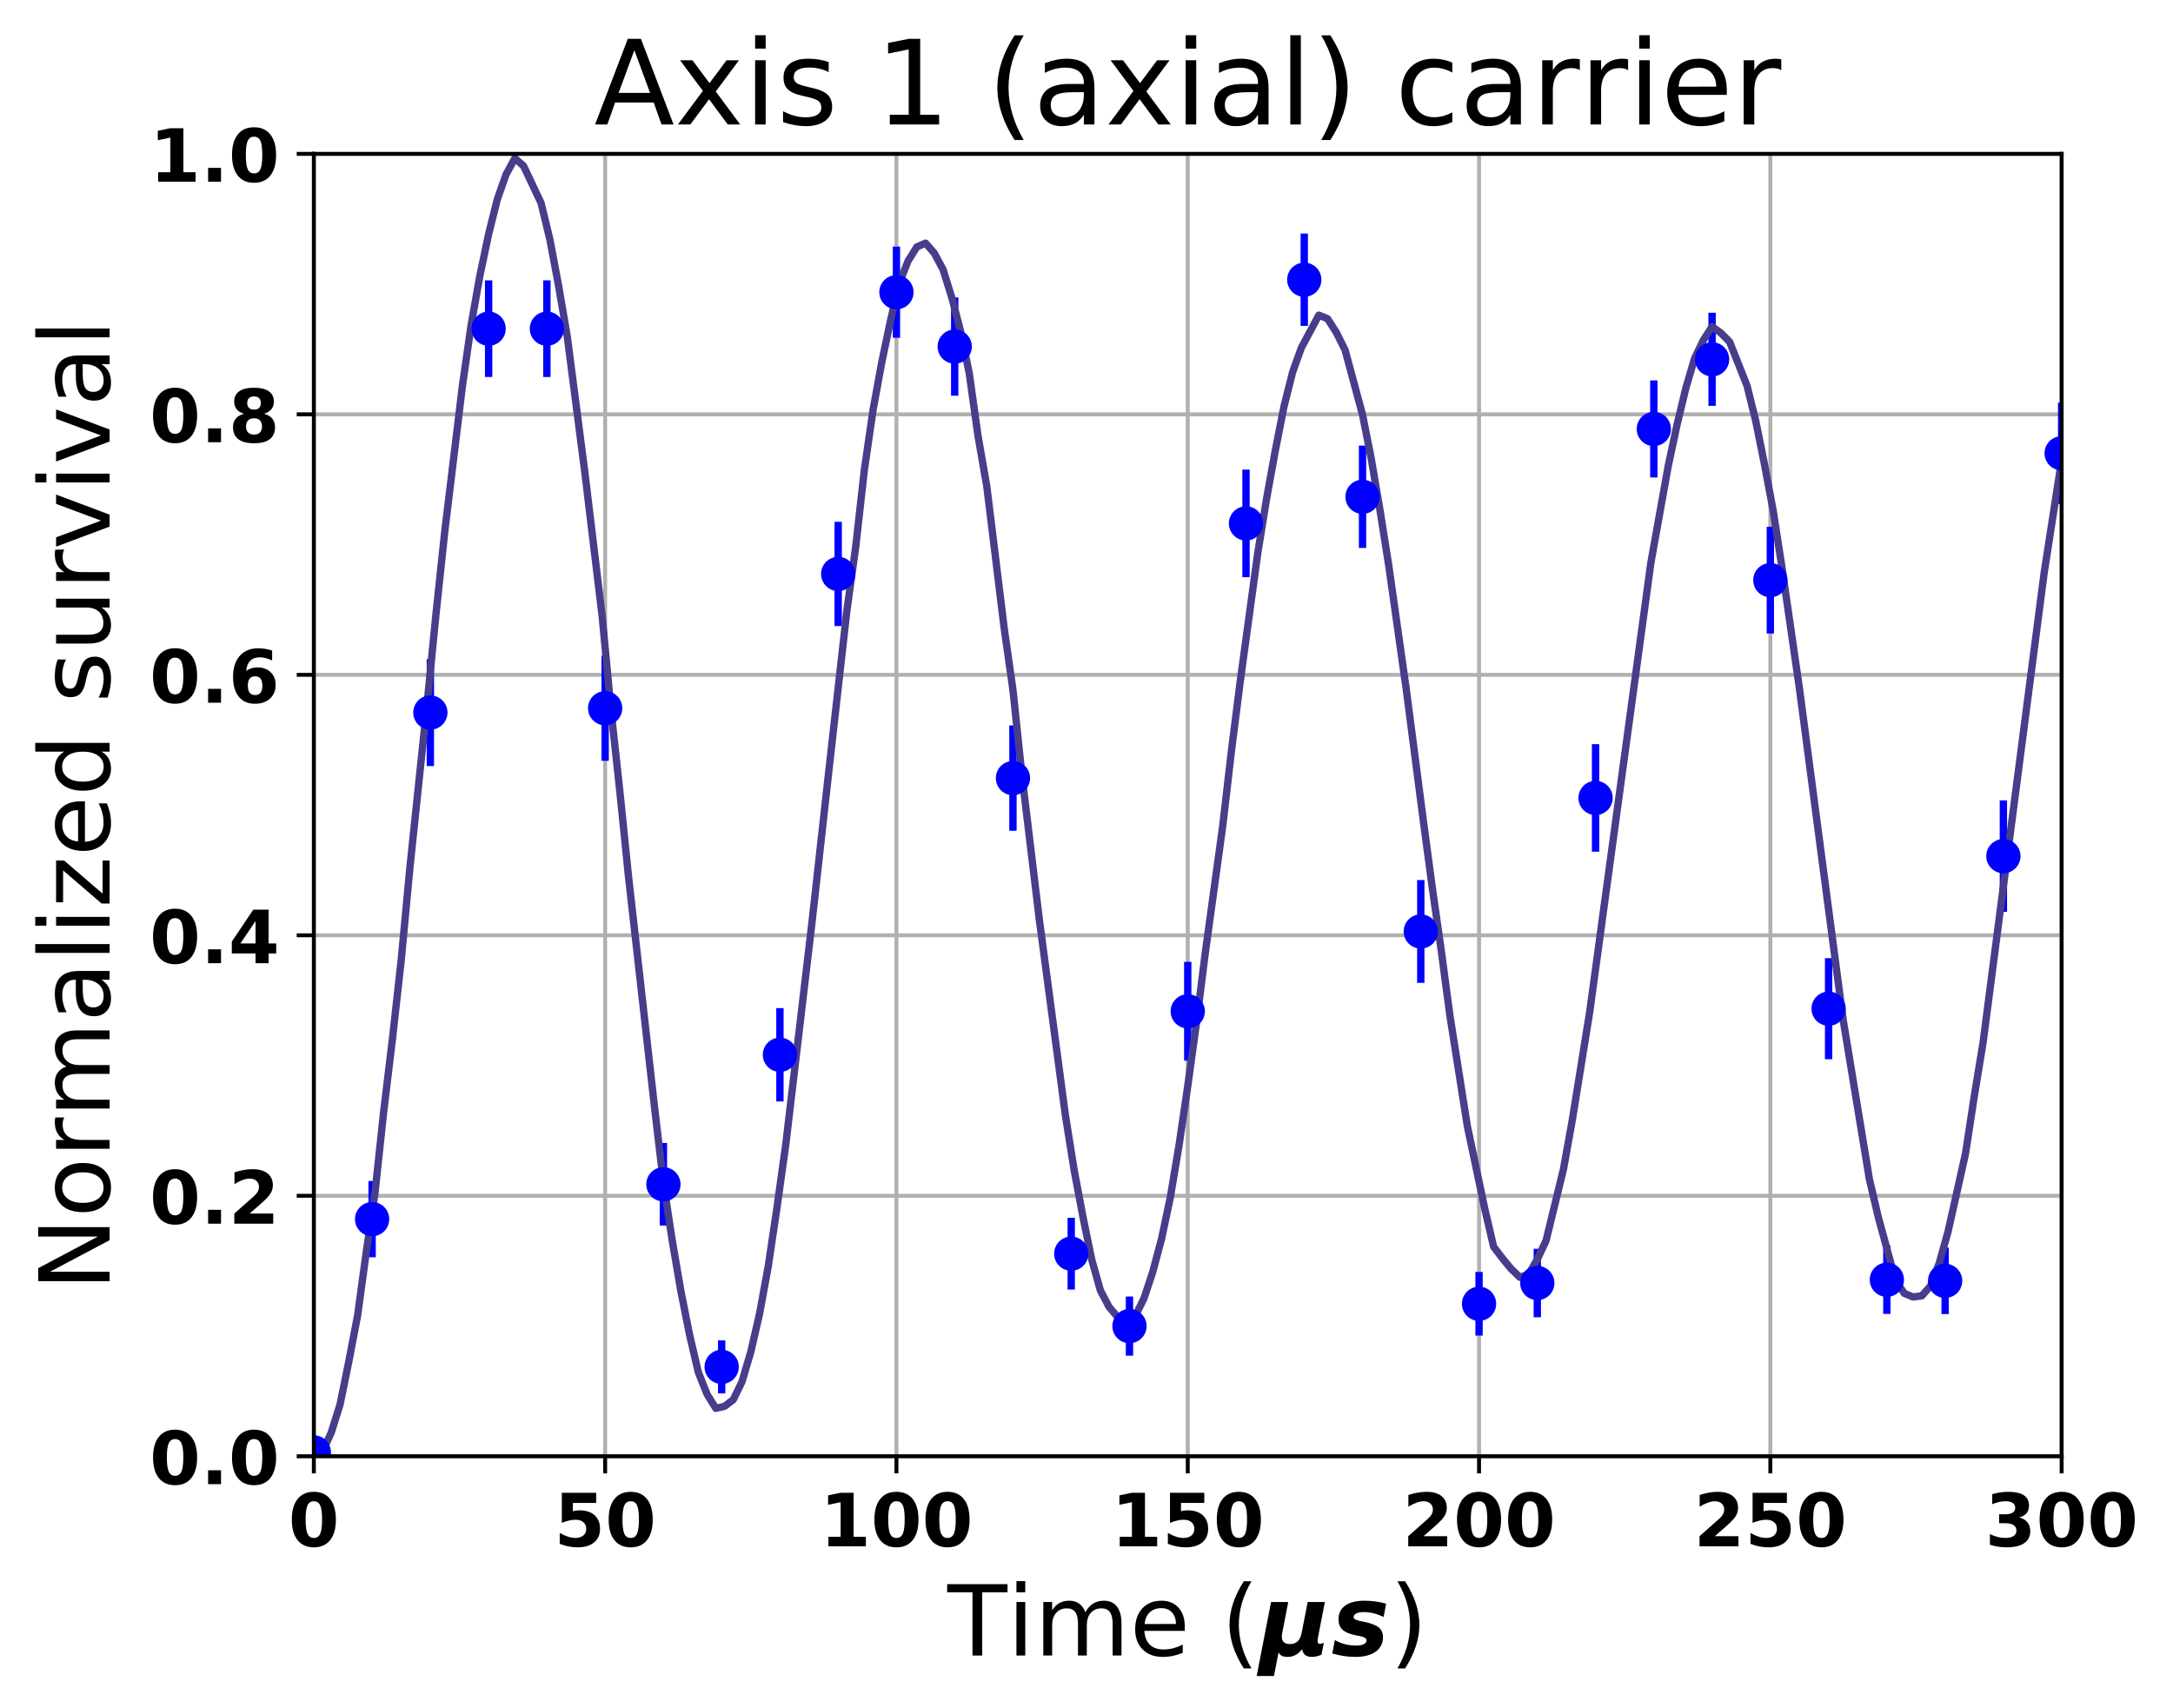 <?xml version="1.0" encoding="utf-8" standalone="no"?>
<!DOCTYPE svg PUBLIC "-//W3C//DTD SVG 1.1//EN"
  "http://www.w3.org/Graphics/SVG/1.1/DTD/svg11.dtd">
<!-- Created with matplotlib (http://matplotlib.org/) -->
<svg height="349pt" version="1.1" viewBox="0 0 444 349" width="444pt" xmlns="http://www.w3.org/2000/svg" xmlns:xlink="http://www.w3.org/1999/xlink">
 <defs>
  <style type="text/css">
*{stroke-linecap:butt;stroke-linejoin:round;}
  </style>
 </defs>
 <g id="figure_1">
  <g id="patch_1">
   <path d="M 0 349.665 
L 444.102 349.665 
L 444.102 0 
L 0 0 
z
" style="fill:none;"/>
  </g>
  <g id="axes_1">
   <g id="patch_2">
    <path d="M 64.127 297.548 
L 421.247 297.548 
L 421.247 31.436 
L 64.127 31.436 
z
" style="fill:none;"/>
   </g>
   <g id="matplotlib.axis_1">
    <g id="xtick_1">
     <g id="line2d_1">
      <path clip-path="url(#p711ecc3995)" d="M 64.127 297.548 
L 64.127 31.436 
" style="fill:none;stroke:#b0b0b0;stroke-linecap:square;stroke-width:0.8;"/>
     </g>
     <g id="line2d_2">
      <defs>
       <path d="M 0 0 
L 0 3.5 
" id="m236eefa35b" style="stroke:#000000;stroke-width:0.8;"/>
      </defs>
      <g>
       <use style="stroke:#000000;stroke-width:0.8;" x="64.127" xlink:href="#m236eefa35b" y="297.548"/>
      </g>
     </g>
     <g id="text_1">
      <!-- 0 -->
      <defs>
       <path d="M 46 36.531 
Q 46 50.203 43.438 55.781 
Q 40.875 61.375 34.812 61.375 
Q 28.766 61.375 26.172 55.781 
Q 23.578 50.203 23.578 36.531 
Q 23.578 22.703 26.172 17.031 
Q 28.766 11.375 34.812 11.375 
Q 40.828 11.375 43.406 17.031 
Q 46 22.703 46 36.531 
M 64.797 36.375 
Q 64.797 18.266 56.984 8.422 
Q 49.172 -1.422 34.812 -1.422 
Q 20.406 -1.422 12.594 8.422 
Q 4.781 18.266 4.781 36.375 
Q 4.781 54.547 12.594 64.375 
Q 20.406 74.219 34.812 74.219 
Q 49.172 74.219 56.984 64.375 
Q 64.797 54.547 64.797 36.375 
" id="DejaVuSans-Bold-30"/>
      </defs>
      <g transform="translate(58.909 315.946)scale(0.15 -0.15)">
       <use xlink:href="#DejaVuSans-Bold-30"/>
      </g>
     </g>
    </g>
    <g id="xtick_2">
     <g id="line2d_3">
      <path clip-path="url(#p711ecc3995)" d="M 123.647 297.548 
L 123.647 31.436 
" style="fill:none;stroke:#b0b0b0;stroke-linecap:square;stroke-width:0.8;"/>
     </g>
     <g id="line2d_4">
      <g>
       <use style="stroke:#000000;stroke-width:0.8;" x="123.647" xlink:href="#m236eefa35b" y="297.548"/>
      </g>
     </g>
     <g id="text_2">
      <!-- 50 -->
      <defs>
       <path d="M 10.594 72.906 
L 57.328 72.906 
L 57.328 59.078 
L 25.594 59.078 
L 25.594 47.797 
Q 27.734 48.391 29.906 48.703 
Q 32.078 49.031 34.422 49.031 
Q 47.75 49.031 55.172 42.359 
Q 62.594 35.688 62.594 23.781 
Q 62.594 11.969 54.516 5.266 
Q 46.438 -1.422 32.078 -1.422 
Q 25.875 -1.422 19.797 -0.219 
Q 13.719 0.984 7.719 3.422 
L 7.719 18.219 
Q 13.672 14.797 19.016 13.078 
Q 24.359 11.375 29.109 11.375 
Q 35.938 11.375 39.859 14.719 
Q 43.797 18.062 43.797 23.781 
Q 43.797 29.547 39.859 32.859 
Q 35.938 36.188 29.109 36.188 
Q 25.047 36.188 20.453 35.125 
Q 15.875 34.078 10.594 31.891 
z
" id="DejaVuSans-Bold-35"/>
      </defs>
      <g transform="translate(113.211 315.946)scale(0.15 -0.15)">
       <use xlink:href="#DejaVuSans-Bold-35"/>
       <use x="69.58" xlink:href="#DejaVuSans-Bold-30"/>
      </g>
     </g>
    </g>
    <g id="xtick_3">
     <g id="line2d_5">
      <path clip-path="url(#p711ecc3995)" d="M 183.167 297.548 
L 183.167 31.436 
" style="fill:none;stroke:#b0b0b0;stroke-linecap:square;stroke-width:0.8;"/>
     </g>
     <g id="line2d_6">
      <g>
       <use style="stroke:#000000;stroke-width:0.8;" x="183.167" xlink:href="#m236eefa35b" y="297.548"/>
      </g>
     </g>
     <g id="text_3">
      <!-- 100 -->
      <defs>
       <path d="M 11.719 12.984 
L 28.328 12.984 
L 28.328 60.109 
L 11.281 56.594 
L 11.281 69.391 
L 28.219 72.906 
L 46.094 72.906 
L 46.094 12.984 
L 62.703 12.984 
L 62.703 0 
L 11.719 0 
z
" id="DejaVuSans-Bold-31"/>
      </defs>
      <g transform="translate(167.512 315.946)scale(0.15 -0.15)">
       <use xlink:href="#DejaVuSans-Bold-31"/>
       <use x="69.58" xlink:href="#DejaVuSans-Bold-30"/>
       <use x="139.16" xlink:href="#DejaVuSans-Bold-30"/>
      </g>
     </g>
    </g>
    <g id="xtick_4">
     <g id="line2d_7">
      <path clip-path="url(#p711ecc3995)" d="M 242.687 297.548 
L 242.687 31.436 
" style="fill:none;stroke:#b0b0b0;stroke-linecap:square;stroke-width:0.8;"/>
     </g>
     <g id="line2d_8">
      <g>
       <use style="stroke:#000000;stroke-width:0.8;" x="242.687" xlink:href="#m236eefa35b" y="297.548"/>
      </g>
     </g>
     <g id="text_4">
      <!-- 150 -->
      <g transform="translate(227.032 315.946)scale(0.15 -0.15)">
       <use xlink:href="#DejaVuSans-Bold-31"/>
       <use x="69.58" xlink:href="#DejaVuSans-Bold-35"/>
       <use x="139.16" xlink:href="#DejaVuSans-Bold-30"/>
      </g>
     </g>
    </g>
    <g id="xtick_5">
     <g id="line2d_9">
      <path clip-path="url(#p711ecc3995)" d="M 302.207 297.548 
L 302.207 31.436 
" style="fill:none;stroke:#b0b0b0;stroke-linecap:square;stroke-width:0.8;"/>
     </g>
     <g id="line2d_10">
      <g>
       <use style="stroke:#000000;stroke-width:0.8;" x="302.207" xlink:href="#m236eefa35b" y="297.548"/>
      </g>
     </g>
     <g id="text_5">
      <!-- 200 -->
      <defs>
       <path d="M 28.812 13.812 
L 60.891 13.812 
L 60.891 0 
L 7.906 0 
L 7.906 13.812 
L 34.516 37.312 
Q 38.094 40.531 39.797 43.609 
Q 41.5 46.688 41.5 50 
Q 41.5 55.125 38.062 58.25 
Q 34.625 61.375 28.906 61.375 
Q 24.516 61.375 19.281 59.5 
Q 14.062 57.625 8.109 53.906 
L 8.109 69.922 
Q 14.453 72.016 20.656 73.109 
Q 26.859 74.219 32.812 74.219 
Q 45.906 74.219 53.156 68.453 
Q 60.406 62.703 60.406 52.391 
Q 60.406 46.438 57.328 41.281 
Q 54.25 36.141 44.391 27.484 
z
" id="DejaVuSans-Bold-32"/>
      </defs>
      <g transform="translate(286.552 315.946)scale(0.15 -0.15)">
       <use xlink:href="#DejaVuSans-Bold-32"/>
       <use x="69.58" xlink:href="#DejaVuSans-Bold-30"/>
       <use x="139.16" xlink:href="#DejaVuSans-Bold-30"/>
      </g>
     </g>
    </g>
    <g id="xtick_6">
     <g id="line2d_11">
      <path clip-path="url(#p711ecc3995)" d="M 361.727 297.548 
L 361.727 31.436 
" style="fill:none;stroke:#b0b0b0;stroke-linecap:square;stroke-width:0.8;"/>
     </g>
     <g id="line2d_12">
      <g>
       <use style="stroke:#000000;stroke-width:0.8;" x="361.727" xlink:href="#m236eefa35b" y="297.548"/>
      </g>
     </g>
     <g id="text_6">
      <!-- 250 -->
      <g transform="translate(346.072 315.946)scale(0.15 -0.15)">
       <use xlink:href="#DejaVuSans-Bold-32"/>
       <use x="69.58" xlink:href="#DejaVuSans-Bold-35"/>
       <use x="139.16" xlink:href="#DejaVuSans-Bold-30"/>
      </g>
     </g>
    </g>
    <g id="xtick_7">
     <g id="line2d_13">
      <path clip-path="url(#p711ecc3995)" d="M 421.247 297.548 
L 421.247 31.436 
" style="fill:none;stroke:#b0b0b0;stroke-linecap:square;stroke-width:0.8;"/>
     </g>
     <g id="line2d_14">
      <g>
       <use style="stroke:#000000;stroke-width:0.8;" x="421.247" xlink:href="#m236eefa35b" y="297.548"/>
      </g>
     </g>
     <g id="text_7">
      <!-- 300 -->
      <defs>
       <path d="M 46.578 39.312 
Q 53.953 37.406 57.781 32.688 
Q 61.625 27.984 61.625 20.703 
Q 61.625 9.859 53.312 4.219 
Q 45.016 -1.422 29.109 -1.422 
Q 23.484 -1.422 17.844 -0.516 
Q 12.203 0.391 6.688 2.203 
L 6.688 16.703 
Q 11.969 14.062 17.156 12.719 
Q 22.359 11.375 27.391 11.375 
Q 34.859 11.375 38.844 13.953 
Q 42.828 16.547 42.828 21.391 
Q 42.828 26.375 38.75 28.938 
Q 34.672 31.5 26.703 31.5 
L 19.188 31.5 
L 19.188 43.609 
L 27.094 43.609 
Q 34.188 43.609 37.641 45.828 
Q 41.109 48.047 41.109 52.594 
Q 41.109 56.781 37.734 59.078 
Q 34.375 61.375 28.219 61.375 
Q 23.688 61.375 19.047 60.344 
Q 14.406 59.328 9.812 57.328 
L 9.812 71.094 
Q 15.375 72.656 20.844 73.438 
Q 26.312 74.219 31.594 74.219 
Q 45.797 74.219 52.844 69.547 
Q 59.906 64.891 59.906 55.516 
Q 59.906 49.125 56.531 45.047 
Q 53.172 40.969 46.578 39.312 
" id="DejaVuSans-Bold-33"/>
      </defs>
      <g transform="translate(405.592 315.946)scale(0.15 -0.15)">
       <use xlink:href="#DejaVuSans-Bold-33"/>
       <use x="69.58" xlink:href="#DejaVuSans-Bold-30"/>
       <use x="139.16" xlink:href="#DejaVuSans-Bold-30"/>
      </g>
     </g>
    </g>
    <g id="text_8">
     <!-- Time ($\mu s$) -->
     <defs>
      <path d="M -0.297 72.906 
L 61.375 72.906 
L 61.375 64.594 
L 35.5 64.594 
L 35.5 0 
L 25.594 0 
L 25.594 64.594 
L -0.297 64.594 
z
" id="DejaVuSans-54"/>
      <path d="M 9.422 54.688 
L 18.406 54.688 
L 18.406 0 
L 9.422 0 
z
M 9.422 75.984 
L 18.406 75.984 
L 18.406 64.594 
L 9.422 64.594 
z
" id="DejaVuSans-69"/>
      <path d="M 52 44.188 
Q 55.375 50.25 60.062 53.125 
Q 64.75 56 71.094 56 
Q 79.641 56 84.281 50.016 
Q 88.922 44.047 88.922 33.016 
L 88.922 0 
L 79.891 0 
L 79.891 32.719 
Q 79.891 40.578 77.094 44.375 
Q 74.312 48.188 68.609 48.188 
Q 61.625 48.188 57.562 43.547 
Q 53.516 38.922 53.516 30.906 
L 53.516 0 
L 44.484 0 
L 44.484 32.719 
Q 44.484 40.625 41.703 44.406 
Q 38.922 48.188 33.109 48.188 
Q 26.219 48.188 22.156 43.531 
Q 18.109 38.875 18.109 30.906 
L 18.109 0 
L 9.078 0 
L 9.078 54.688 
L 18.109 54.688 
L 18.109 46.188 
Q 21.188 51.219 25.484 53.609 
Q 29.781 56 35.688 56 
Q 41.656 56 45.828 52.969 
Q 50 49.953 52 44.188 
" id="DejaVuSans-6d"/>
      <path d="M 56.203 29.594 
L 56.203 25.203 
L 14.891 25.203 
Q 15.484 15.922 20.484 11.062 
Q 25.484 6.203 34.422 6.203 
Q 39.594 6.203 44.453 7.469 
Q 49.312 8.734 54.109 11.281 
L 54.109 2.781 
Q 49.266 0.734 44.188 -0.344 
Q 39.109 -1.422 33.891 -1.422 
Q 20.797 -1.422 13.156 6.188 
Q 5.516 13.812 5.516 26.812 
Q 5.516 40.234 12.766 48.109 
Q 20.016 56 32.328 56 
Q 43.359 56 49.781 48.891 
Q 56.203 41.797 56.203 29.594 
M 47.219 32.234 
Q 47.125 39.594 43.094 43.984 
Q 39.062 48.391 32.422 48.391 
Q 24.906 48.391 20.391 44.141 
Q 15.875 39.891 15.188 32.172 
z
" id="DejaVuSans-65"/>
      <path id="DejaVuSans-20"/>
      <path d="M 31 75.875 
Q 24.469 64.656 21.281 53.656 
Q 18.109 42.672 18.109 31.391 
Q 18.109 20.125 21.312 9.062 
Q 24.516 -2 31 -13.188 
L 23.188 -13.188 
Q 15.875 -1.703 12.234 9.375 
Q 8.594 20.453 8.594 31.391 
Q 8.594 42.281 12.203 53.312 
Q 15.828 64.359 23.188 75.875 
z
" id="DejaVuSans-28"/>
      <path d="M -2.688 -20.906 
L 12.016 54.688 
L 29.594 54.688 
L 23.391 22.906 
Q 23.188 21.875 23.094 20.891 
Q 23 19.922 23 19.094 
Q 23 15.531 25.094 13.625 
Q 27.203 11.719 31.203 11.719 
Q 36.188 11.719 39.109 14.453 
Q 42.047 17.188 43.219 22.906 
L 49.422 54.688 
L 67 54.688 
L 59.906 18.109 
Q 59.719 17.094 59.609 16.234 
Q 59.516 15.375 59.516 14.703 
Q 59.516 13.281 60.172 12.594 
Q 60.844 11.922 62.203 11.922 
Q 63.031 11.922 63.984 12.188 
Q 64.938 12.453 65.922 12.984 
L 63.484 0.781 
Q 60.688 -0.344 58.297 -0.875 
Q 55.906 -1.422 53.719 -1.422 
Q 49.422 -1.422 47 0.438 
Q 44.578 2.297 43.609 6.297 
Q 40.578 2.438 36.891 0.5 
Q 33.203 -1.422 28.906 -1.422 
Q 25.297 -1.422 23.016 -0.266 
Q 20.75 0.875 19.672 3.219 
L 14.984 -20.906 
z
" id="DejaVuSans-BoldOblique-3bc"/>
      <path d="M 56 52.984 
L 53.422 39.406 
Q 48.297 41.844 43.219 43.109 
Q 38.141 44.391 33.594 44.391 
Q 28.422 44.391 25.609 43.047 
Q 22.797 41.703 22.797 39.203 
Q 22.797 37.75 24.359 36.859 
Q 25.922 35.984 30.516 35.016 
L 33.688 34.422 
Q 44.281 32.172 48.531 28.625 
Q 52.781 25.094 52.781 18.797 
Q 52.781 9.281 45.312 3.922 
Q 37.844 -1.422 24.422 -1.422 
Q 18.797 -1.422 12.938 -0.531 
Q 7.078 0.344 0.984 2.094 
L 3.609 15.828 
Q 8.344 13.031 13.734 11.609 
Q 19.141 10.203 24.812 10.203 
Q 30.328 10.203 33.109 11.516 
Q 35.891 12.844 35.891 15.375 
Q 35.891 17.141 34.328 18.109 
Q 32.766 19.094 27.875 20.125 
L 24.703 20.703 
Q 15.328 22.656 11.328 26.469 
Q 7.328 30.281 7.328 37.016 
Q 7.328 46.141 14.234 51.062 
Q 21.141 56 33.984 56 
Q 39.594 56 45.031 55.25 
Q 50.484 54.5 56 52.984 
" id="DejaVuSans-BoldOblique-73"/>
      <path d="M 8.016 75.875 
L 15.828 75.875 
Q 23.141 64.359 26.781 53.312 
Q 30.422 42.281 30.422 31.391 
Q 30.422 20.453 26.781 9.375 
Q 23.141 -1.703 15.828 -13.188 
L 8.016 -13.188 
Q 14.5 -2 17.703 9.062 
Q 20.906 20.125 20.906 31.391 
Q 20.906 42.672 17.703 53.656 
Q 14.5 64.656 8.016 75.875 
" id="DejaVuSans-29"/>
     </defs>
     <g transform="translate(193.587 338.265)scale(0.2 -0.2)">
      <use transform="translate(0 0.016)" xlink:href="#DejaVuSans-54"/>
      <use transform="translate(61.084 0.016)" xlink:href="#DejaVuSans-69"/>
      <use transform="translate(88.867 0.016)" xlink:href="#DejaVuSans-6d"/>
      <use transform="translate(186.279 0.016)" xlink:href="#DejaVuSans-65"/>
      <use transform="translate(247.803 0.016)" xlink:href="#DejaVuSans-20"/>
      <use transform="translate(279.59 0.016)" xlink:href="#DejaVuSans-28"/>
      <use transform="translate(318.604 0.016)" xlink:href="#DejaVuSans-BoldOblique-3bc"/>
      <use transform="translate(392.188 0.016)" xlink:href="#DejaVuSans-BoldOblique-73"/>
      <use transform="translate(451.709 0.016)" xlink:href="#DejaVuSans-29"/>
     </g>
    </g>
   </g>
   <g id="matplotlib.axis_2">
    <g id="ytick_1">
     <g id="line2d_15">
      <path clip-path="url(#p711ecc3995)" d="M 64.127 297.548 
L 421.247 297.548 
" style="fill:none;stroke:#b0b0b0;stroke-linecap:square;stroke-width:0.8;"/>
     </g>
     <g id="line2d_16">
      <defs>
       <path d="M 0 0 
L -3.5 0 
" id="m2e754a8cd8" style="stroke:#000000;stroke-width:0.8;"/>
      </defs>
      <g>
       <use style="stroke:#000000;stroke-width:0.8;" x="64.127" xlink:href="#m2e754a8cd8" y="297.548"/>
      </g>
     </g>
     <g id="text_9">
      <!-- 0.0 -->
      <defs>
       <path d="M 10.203 18.891 
L 27.781 18.891 
L 27.781 0 
L 10.203 0 
z
" id="DejaVuSans-Bold-2e"/>
      </defs>
      <g transform="translate(30.556 303.247)scale(0.15 -0.15)">
       <use xlink:href="#DejaVuSans-Bold-30"/>
       <use x="69.58" xlink:href="#DejaVuSans-Bold-2e"/>
       <use x="107.568" xlink:href="#DejaVuSans-Bold-30"/>
      </g>
     </g>
    </g>
    <g id="ytick_2">
     <g id="line2d_17">
      <path clip-path="url(#p711ecc3995)" d="M 64.127 244.326 
L 421.247 244.326 
" style="fill:none;stroke:#b0b0b0;stroke-linecap:square;stroke-width:0.8;"/>
     </g>
     <g id="line2d_18">
      <g>
       <use style="stroke:#000000;stroke-width:0.8;" x="64.127" xlink:href="#m2e754a8cd8" y="244.326"/>
      </g>
     </g>
     <g id="text_10">
      <!-- 0.2 -->
      <g transform="translate(30.556 250.025)scale(0.15 -0.15)">
       <use xlink:href="#DejaVuSans-Bold-30"/>
       <use x="69.58" xlink:href="#DejaVuSans-Bold-2e"/>
       <use x="107.568" xlink:href="#DejaVuSans-Bold-32"/>
      </g>
     </g>
    </g>
    <g id="ytick_3">
     <g id="line2d_19">
      <path clip-path="url(#p711ecc3995)" d="M 64.127 191.103 
L 421.247 191.103 
" style="fill:none;stroke:#b0b0b0;stroke-linecap:square;stroke-width:0.8;"/>
     </g>
     <g id="line2d_20">
      <g>
       <use style="stroke:#000000;stroke-width:0.8;" x="64.127" xlink:href="#m2e754a8cd8" y="191.103"/>
      </g>
     </g>
     <g id="text_11">
      <!-- 0.4 -->
      <defs>
       <path d="M 36.812 57.422 
L 16.219 26.906 
L 36.812 26.906 
z
M 33.688 72.906 
L 54.594 72.906 
L 54.594 26.906 
L 64.984 26.906 
L 64.984 13.281 
L 54.594 13.281 
L 54.594 0 
L 36.812 0 
L 36.812 13.281 
L 4.5 13.281 
L 4.5 29.391 
z
" id="DejaVuSans-Bold-34"/>
      </defs>
      <g transform="translate(30.556 196.802)scale(0.15 -0.15)">
       <use xlink:href="#DejaVuSans-Bold-30"/>
       <use x="69.58" xlink:href="#DejaVuSans-Bold-2e"/>
       <use x="107.568" xlink:href="#DejaVuSans-Bold-34"/>
      </g>
     </g>
    </g>
    <g id="ytick_4">
     <g id="line2d_21">
      <path clip-path="url(#p711ecc3995)" d="M 64.127 137.881 
L 421.247 137.881 
" style="fill:none;stroke:#b0b0b0;stroke-linecap:square;stroke-width:0.8;"/>
     </g>
     <g id="line2d_22">
      <g>
       <use style="stroke:#000000;stroke-width:0.8;" x="64.127" xlink:href="#m2e754a8cd8" y="137.881"/>
      </g>
     </g>
     <g id="text_12">
      <!-- 0.6 -->
      <defs>
       <path d="M 36.188 35.984 
Q 31.25 35.984 28.781 32.781 
Q 26.312 29.594 26.312 23.188 
Q 26.312 16.797 28.781 13.594 
Q 31.25 10.406 36.188 10.406 
Q 41.156 10.406 43.625 13.594 
Q 46.094 16.797 46.094 23.188 
Q 46.094 29.594 43.625 32.781 
Q 41.156 35.984 36.188 35.984 
M 59.422 71 
L 59.422 57.516 
Q 54.781 59.719 50.672 60.766 
Q 46.578 61.812 42.672 61.812 
Q 34.281 61.812 29.594 57.141 
Q 24.906 52.484 24.125 43.312 
Q 27.344 45.703 31.094 46.891 
Q 34.859 48.094 39.312 48.094 
Q 50.484 48.094 57.344 41.547 
Q 64.203 35.016 64.203 24.422 
Q 64.203 12.703 56.531 5.641 
Q 48.875 -1.422 35.984 -1.422 
Q 21.781 -1.422 13.984 8.172 
Q 6.203 17.781 6.203 35.406 
Q 6.203 53.469 15.312 63.797 
Q 24.422 74.125 40.281 74.125 
Q 45.312 74.125 50.047 73.344 
Q 54.781 72.562 59.422 71 
" id="DejaVuSans-Bold-36"/>
      </defs>
      <g transform="translate(30.556 143.58)scale(0.15 -0.15)">
       <use xlink:href="#DejaVuSans-Bold-30"/>
       <use x="69.58" xlink:href="#DejaVuSans-Bold-2e"/>
       <use x="107.568" xlink:href="#DejaVuSans-Bold-36"/>
      </g>
     </g>
    </g>
    <g id="ytick_5">
     <g id="line2d_23">
      <path clip-path="url(#p711ecc3995)" d="M 64.127 84.659 
L 421.247 84.659 
" style="fill:none;stroke:#b0b0b0;stroke-linecap:square;stroke-width:0.8;"/>
     </g>
     <g id="line2d_24">
      <g>
       <use style="stroke:#000000;stroke-width:0.8;" x="64.127" xlink:href="#m2e754a8cd8" y="84.659"/>
      </g>
     </g>
     <g id="text_13">
      <!-- 0.8 -->
      <defs>
       <path d="M 34.812 32.625 
Q 29.547 32.625 26.703 29.734 
Q 23.875 26.859 23.875 21.484 
Q 23.875 16.109 26.703 13.25 
Q 29.547 10.406 34.812 10.406 
Q 40.047 10.406 42.828 13.25 
Q 45.609 16.109 45.609 21.484 
Q 45.609 26.906 42.828 29.766 
Q 40.047 32.625 34.812 32.625 
M 21.094 38.812 
Q 14.453 40.828 11.078 44.969 
Q 7.719 49.125 7.719 55.328 
Q 7.719 64.547 14.594 69.375 
Q 21.484 74.219 34.812 74.219 
Q 48.047 74.219 54.922 69.406 
Q 61.812 64.594 61.812 55.328 
Q 61.812 49.125 58.422 44.969 
Q 55.031 40.828 48.391 38.812 
Q 55.812 36.766 59.594 32.156 
Q 63.375 27.547 63.375 20.516 
Q 63.375 9.672 56.172 4.125 
Q 48.969 -1.422 34.812 -1.422 
Q 20.609 -1.422 13.359 4.125 
Q 6.109 9.672 6.109 20.516 
Q 6.109 27.547 9.891 32.156 
Q 13.672 36.766 21.094 38.812 
M 25.484 53.422 
Q 25.484 49.078 27.906 46.734 
Q 30.328 44.391 34.812 44.391 
Q 39.203 44.391 41.594 46.734 
Q 44 49.078 44 53.422 
Q 44 57.766 41.594 60.078 
Q 39.203 62.406 34.812 62.406 
Q 30.328 62.406 27.906 60.062 
Q 25.484 57.719 25.484 53.422 
" id="DejaVuSans-Bold-38"/>
      </defs>
      <g transform="translate(30.556 90.357)scale(0.15 -0.15)">
       <use xlink:href="#DejaVuSans-Bold-30"/>
       <use x="69.58" xlink:href="#DejaVuSans-Bold-2e"/>
       <use x="107.568" xlink:href="#DejaVuSans-Bold-38"/>
      </g>
     </g>
    </g>
    <g id="ytick_6">
     <g id="line2d_25">
      <path clip-path="url(#p711ecc3995)" d="M 64.127 31.436 
L 421.247 31.436 
" style="fill:none;stroke:#b0b0b0;stroke-linecap:square;stroke-width:0.8;"/>
     </g>
     <g id="line2d_26">
      <g>
       <use style="stroke:#000000;stroke-width:0.8;" x="64.127" xlink:href="#m2e754a8cd8" y="31.436"/>
      </g>
     </g>
     <g id="text_14">
      <!-- 1.0 -->
      <g transform="translate(30.556 37.135)scale(0.15 -0.15)">
       <use xlink:href="#DejaVuSans-Bold-31"/>
       <use x="69.58" xlink:href="#DejaVuSans-Bold-2e"/>
       <use x="107.568" xlink:href="#DejaVuSans-Bold-30"/>
      </g>
     </g>
    </g>
    <g id="text_15">
     <!-- Normalized survival -->
     <defs>
      <path d="M 9.812 72.906 
L 23.094 72.906 
L 55.422 11.922 
L 55.422 72.906 
L 64.984 72.906 
L 64.984 0 
L 51.703 0 
L 19.391 60.984 
L 19.391 0 
L 9.812 0 
z
" id="DejaVuSans-4e"/>
      <path d="M 30.609 48.391 
Q 23.391 48.391 19.188 42.75 
Q 14.984 37.109 14.984 27.297 
Q 14.984 17.484 19.156 11.844 
Q 23.344 6.203 30.609 6.203 
Q 37.797 6.203 41.984 11.859 
Q 46.188 17.531 46.188 27.297 
Q 46.188 37.016 41.984 42.703 
Q 37.797 48.391 30.609 48.391 
M 30.609 56 
Q 42.328 56 49.016 48.375 
Q 55.719 40.766 55.719 27.297 
Q 55.719 13.875 49.016 6.219 
Q 42.328 -1.422 30.609 -1.422 
Q 18.844 -1.422 12.172 6.219 
Q 5.516 13.875 5.516 27.297 
Q 5.516 40.766 12.172 48.375 
Q 18.844 56 30.609 56 
" id="DejaVuSans-6f"/>
      <path d="M 41.109 46.297 
Q 39.594 47.172 37.812 47.578 
Q 36.031 48 33.891 48 
Q 26.266 48 22.188 43.047 
Q 18.109 38.094 18.109 28.812 
L 18.109 0 
L 9.078 0 
L 9.078 54.688 
L 18.109 54.688 
L 18.109 46.188 
Q 20.953 51.172 25.484 53.578 
Q 30.031 56 36.531 56 
Q 37.453 56 38.578 55.875 
Q 39.703 55.766 41.062 55.516 
z
" id="DejaVuSans-72"/>
      <path d="M 34.281 27.484 
Q 23.391 27.484 19.188 25 
Q 14.984 22.516 14.984 16.5 
Q 14.984 11.719 18.141 8.906 
Q 21.297 6.109 26.703 6.109 
Q 34.188 6.109 38.703 11.406 
Q 43.219 16.703 43.219 25.484 
L 43.219 27.484 
z
M 52.203 31.203 
L 52.203 0 
L 43.219 0 
L 43.219 8.297 
Q 40.141 3.328 35.547 0.953 
Q 30.953 -1.422 24.312 -1.422 
Q 15.922 -1.422 10.953 3.297 
Q 6 8.016 6 15.922 
Q 6 25.141 12.172 29.828 
Q 18.359 34.516 30.609 34.516 
L 43.219 34.516 
L 43.219 35.406 
Q 43.219 41.609 39.141 45 
Q 35.062 48.391 27.688 48.391 
Q 23 48.391 18.547 47.266 
Q 14.109 46.141 10.016 43.891 
L 10.016 52.203 
Q 14.938 54.109 19.578 55.047 
Q 24.219 56 28.609 56 
Q 40.484 56 46.344 49.844 
Q 52.203 43.703 52.203 31.203 
" id="DejaVuSans-61"/>
      <path d="M 9.422 75.984 
L 18.406 75.984 
L 18.406 0 
L 9.422 0 
z
" id="DejaVuSans-6c"/>
      <path d="M 5.516 54.688 
L 48.188 54.688 
L 48.188 46.484 
L 14.406 7.172 
L 48.188 7.172 
L 48.188 0 
L 4.297 0 
L 4.297 8.203 
L 38.094 47.516 
L 5.516 47.516 
z
" id="DejaVuSans-7a"/>
      <path d="M 45.406 46.391 
L 45.406 75.984 
L 54.391 75.984 
L 54.391 0 
L 45.406 0 
L 45.406 8.203 
Q 42.578 3.328 38.25 0.953 
Q 33.938 -1.422 27.875 -1.422 
Q 17.969 -1.422 11.734 6.484 
Q 5.516 14.406 5.516 27.297 
Q 5.516 40.188 11.734 48.094 
Q 17.969 56 27.875 56 
Q 33.938 56 38.25 53.625 
Q 42.578 51.266 45.406 46.391 
M 14.797 27.297 
Q 14.797 17.391 18.875 11.75 
Q 22.953 6.109 30.078 6.109 
Q 37.203 6.109 41.297 11.75 
Q 45.406 17.391 45.406 27.297 
Q 45.406 37.203 41.297 42.844 
Q 37.203 48.484 30.078 48.484 
Q 22.953 48.484 18.875 42.844 
Q 14.797 37.203 14.797 27.297 
" id="DejaVuSans-64"/>
      <path d="M 44.281 53.078 
L 44.281 44.578 
Q 40.484 46.531 36.375 47.5 
Q 32.281 48.484 27.875 48.484 
Q 21.188 48.484 17.844 46.438 
Q 14.5 44.391 14.5 40.281 
Q 14.5 37.156 16.891 35.375 
Q 19.281 33.594 26.516 31.984 
L 29.594 31.297 
Q 39.156 29.25 43.188 25.516 
Q 47.219 21.781 47.219 15.094 
Q 47.219 7.469 41.188 3.016 
Q 35.156 -1.422 24.609 -1.422 
Q 20.219 -1.422 15.453 -0.562 
Q 10.688 0.297 5.422 2 
L 5.422 11.281 
Q 10.406 8.688 15.234 7.391 
Q 20.062 6.109 24.812 6.109 
Q 31.156 6.109 34.562 8.281 
Q 37.984 10.453 37.984 14.406 
Q 37.984 18.062 35.516 20.016 
Q 33.062 21.969 24.703 23.781 
L 21.578 24.516 
Q 13.234 26.266 9.516 29.906 
Q 5.812 33.547 5.812 39.891 
Q 5.812 47.609 11.281 51.797 
Q 16.75 56 26.812 56 
Q 31.781 56 36.172 55.266 
Q 40.578 54.547 44.281 53.078 
" id="DejaVuSans-73"/>
      <path d="M 8.5 21.578 
L 8.5 54.688 
L 17.484 54.688 
L 17.484 21.922 
Q 17.484 14.156 20.5 10.266 
Q 23.531 6.391 29.594 6.391 
Q 36.859 6.391 41.078 11.031 
Q 45.312 15.672 45.312 23.688 
L 45.312 54.688 
L 54.297 54.688 
L 54.297 0 
L 45.312 0 
L 45.312 8.406 
Q 42.047 3.422 37.719 1 
Q 33.406 -1.422 27.688 -1.422 
Q 18.266 -1.422 13.375 4.438 
Q 8.5 10.297 8.5 21.578 
M 31.109 56 
z
" id="DejaVuSans-75"/>
      <path d="M 2.984 54.688 
L 12.5 54.688 
L 29.594 8.797 
L 46.688 54.688 
L 56.203 54.688 
L 35.688 0 
L 23.484 0 
z
" id="DejaVuSans-76"/>
     </defs>
     <g transform="translate(22.397 263.734)rotate(-90)scale(0.2 -0.2)">
      <use xlink:href="#DejaVuSans-4e"/>
      <use x="74.805" xlink:href="#DejaVuSans-6f"/>
      <use x="135.986" xlink:href="#DejaVuSans-72"/>
      <use x="177.084" xlink:href="#DejaVuSans-6d"/>
      <use x="274.496" xlink:href="#DejaVuSans-61"/>
      <use x="335.775" xlink:href="#DejaVuSans-6c"/>
      <use x="363.559" xlink:href="#DejaVuSans-69"/>
      <use x="391.342" xlink:href="#DejaVuSans-7a"/>
      <use x="443.832" xlink:href="#DejaVuSans-65"/>
      <use x="505.355" xlink:href="#DejaVuSans-64"/>
      <use x="568.832" xlink:href="#DejaVuSans-20"/>
      <use x="600.619" xlink:href="#DejaVuSans-73"/>
      <use x="652.719" xlink:href="#DejaVuSans-75"/>
      <use x="716.098" xlink:href="#DejaVuSans-72"/>
      <use x="757.211" xlink:href="#DejaVuSans-76"/>
      <use x="816.391" xlink:href="#DejaVuSans-69"/>
      <use x="844.174" xlink:href="#DejaVuSans-76"/>
      <use x="903.354" xlink:href="#DejaVuSans-61"/>
      <use x="964.633" xlink:href="#DejaVuSans-6c"/>
     </g>
    </g>
   </g>
   <g id="LineCollection_1">
    <path clip-path="url(#p711ecc3995)" d="M 64.127 297.548 
L 64.127 295.975 
" style="fill:none;stroke:#0000ff;stroke-width:1.5;"/>
    <path clip-path="url(#p711ecc3995)" d="M 76.031 256.893 
L 76.031 241.3 
" style="fill:none;stroke:#0000ff;stroke-width:1.5;"/>
    <path clip-path="url(#p711ecc3995)" d="M 87.935 156.522 
L 87.935 134.665 
" style="fill:none;stroke:#0000ff;stroke-width:1.5;"/>
    <path clip-path="url(#p711ecc3995)" d="M 99.839 77.035 
L 99.839 57.282 
" style="fill:none;stroke:#0000ff;stroke-width:1.5;"/>
    <path clip-path="url(#p711ecc3995)" d="M 111.743 77.035 
L 111.743 57.282 
" style="fill:none;stroke:#0000ff;stroke-width:1.5;"/>
    <path clip-path="url(#p711ecc3995)" d="M 123.647 155.452 
L 123.647 133.956 
" style="fill:none;stroke:#0000ff;stroke-width:1.5;"/>
    <path clip-path="url(#p711ecc3995)" d="M 135.551 250.421 
L 135.551 233.534 
" style="fill:none;stroke:#0000ff;stroke-width:1.5;"/>
    <path clip-path="url(#p711ecc3995)" d="M 147.455 284.7 
L 147.455 273.871 
" style="fill:none;stroke:#0000ff;stroke-width:1.5;"/>
    <path clip-path="url(#p711ecc3995)" d="M 159.359 225.056 
L 159.359 205.978 
" style="fill:none;stroke:#0000ff;stroke-width:1.5;"/>
    <path clip-path="url(#p711ecc3995)" d="M 171.263 127.923 
L 171.263 106.62 
" style="fill:none;stroke:#0000ff;stroke-width:1.5;"/>
    <path clip-path="url(#p711ecc3995)" d="M 183.167 69.015 
L 183.167 50.393 
" style="fill:none;stroke:#0000ff;stroke-width:1.5;"/>
    <path clip-path="url(#p711ecc3995)" d="M 195.071 80.851 
L 195.071 60.774 
" style="fill:none;stroke:#0000ff;stroke-width:1.5;"/>
    <path clip-path="url(#p711ecc3995)" d="M 206.975 169.743 
L 206.975 148.231 
" style="fill:none;stroke:#0000ff;stroke-width:1.5;"/>
    <path clip-path="url(#p711ecc3995)" d="M 218.879 263.488 
L 218.879 248.825 
" style="fill:none;stroke:#0000ff;stroke-width:1.5;"/>
    <path clip-path="url(#p711ecc3995)" d="M 230.783 277.001 
L 230.783 264.904 
" style="fill:none;stroke:#0000ff;stroke-width:1.5;"/>
    <path clip-path="url(#p711ecc3995)" d="M 242.687 216.725 
L 242.687 196.536 
" style="fill:none;stroke:#0000ff;stroke-width:1.5;"/>
    <path clip-path="url(#p711ecc3995)" d="M 254.591 117.943 
L 254.591 95.951 
" style="fill:none;stroke:#0000ff;stroke-width:1.5;"/>
    <path clip-path="url(#p711ecc3995)" d="M 266.495 66.585 
L 266.495 47.721 
" style="fill:none;stroke:#0000ff;stroke-width:1.5;"/>
    <path clip-path="url(#p711ecc3995)" d="M 278.399 111.956 
L 278.399 91.054 
" style="fill:none;stroke:#0000ff;stroke-width:1.5;"/>
    <path clip-path="url(#p711ecc3995)" d="M 290.303 200.823 
L 290.303 179.818 
" style="fill:none;stroke:#0000ff;stroke-width:1.5;"/>
    <path clip-path="url(#p711ecc3995)" d="M 302.207 272.894 
L 302.207 259.892 
" style="fill:none;stroke:#0000ff;stroke-width:1.5;"/>
    <path clip-path="url(#p711ecc3995)" d="M 314.111 269.152 
L 314.111 255.149 
" style="fill:none;stroke:#0000ff;stroke-width:1.5;"/>
    <path clip-path="url(#p711ecc3995)" d="M 326.015 174.023 
L 326.015 152.051 
" style="fill:none;stroke:#0000ff;stroke-width:1.5;"/>
    <path clip-path="url(#p711ecc3995)" d="M 337.919 97.566 
L 337.919 77.729 
" style="fill:none;stroke:#0000ff;stroke-width:1.5;"/>
    <path clip-path="url(#p711ecc3995)" d="M 349.823 82.931 
L 349.823 63.902 
" style="fill:none;stroke:#0000ff;stroke-width:1.5;"/>
    <path clip-path="url(#p711ecc3995)" d="M 361.727 129.438 
L 361.727 107.64 
" style="fill:none;stroke:#0000ff;stroke-width:1.5;"/>
    <path clip-path="url(#p711ecc3995)" d="M 373.631 216.42 
L 373.631 195.776 
" style="fill:none;stroke:#0000ff;stroke-width:1.5;"/>
    <path clip-path="url(#p711ecc3995)" d="M 385.535 268.456 
L 385.535 254.511 
" style="fill:none;stroke:#0000ff;stroke-width:1.5;"/>
    <path clip-path="url(#p711ecc3995)" d="M 397.439 268.496 
L 397.439 254.915 
" style="fill:none;stroke:#0000ff;stroke-width:1.5;"/>
    <path clip-path="url(#p711ecc3995)" d="M 409.343 186.317 
L 409.343 163.539 
" style="fill:none;stroke:#0000ff;stroke-width:1.5;"/>
    <path clip-path="url(#p711ecc3995)" d="M 421.247 102.958 
L 421.247 82.27 
" style="fill:none;stroke:#0000ff;stroke-width:1.5;"/>
   </g>
   <g id="line2d_27">
    <path clip-path="url(#p711ecc3995)" d="M 64.127 297.031 
L 65.913 296.64 
L 67.699 292.653 
L 69.484 286.949 
L 71.27 278.185 
L 73.055 268.854 
L 74.841 255.79 
L 76.627 243.637 
L 78.412 227.002 
L 80.198 212.157 
L 81.983 196.095 
L 83.769 177.116 
L 87.34 143.104 
L 89.126 125.043 
L 90.911 108.298 
L 94.483 78.851 
L 96.268 66.374 
L 98.054 56.327 
L 99.839 47.821 
L 101.625 40.68 
L 103.411 35.626 
L 105.196 32.345 
L 106.982 33.918 
L 110.553 41.469 
L 112.339 48.86 
L 114.124 58.339 
L 115.91 68.791 
L 119.481 96.375 
L 123.052 126.05 
L 124.838 145.029 
L 126.623 161.454 
L 128.409 179.002 
L 133.766 226.493 
L 135.551 241.598 
L 137.337 253.367 
L 139.123 263.813 
L 140.908 272.783 
L 142.694 280.415 
L 144.479 284.879 
L 146.265 287.763 
L 148.051 287.342 
L 149.836 285.975 
L 151.622 282.28 
L 153.407 276.218 
L 155.193 268.449 
L 156.979 258.692 
L 158.764 246.7 
L 160.55 233.88 
L 165.907 188.484 
L 169.478 156.372 
L 173.049 124.68 
L 174.835 111.802 
L 176.62 95.927 
L 178.406 83.635 
L 180.191 73.909 
L 181.977 65.41 
L 183.763 57.83 
L 185.548 53.314 
L 187.334 50.453 
L 189.119 49.676 
L 190.905 51.728 
L 192.691 55.064 
L 194.476 60.806 
L 196.262 67.641 
L 198.047 76.297 
L 199.833 89.061 
L 201.619 99.329 
L 205.19 128.422 
L 206.975 140.979 
L 208.761 158 
L 212.332 187.668 
L 217.689 227.873 
L 219.475 239.075 
L 221.26 248.562 
L 223.046 257.277 
L 224.831 263.651 
L 226.617 267.045 
L 228.403 269.146 
L 230.188 270.505 
L 231.974 268.902 
L 233.759 265.251 
L 235.545 259.844 
L 237.331 253.138 
L 239.116 244.698 
L 240.902 234.055 
L 242.687 221.914 
L 244.473 208.974 
L 246.259 194.785 
L 249.83 168.795 
L 251.615 153.434 
L 253.401 139.285 
L 256.972 113.148 
L 258.758 102.091 
L 260.543 92.24 
L 262.329 83.148 
L 264.115 76.031 
L 265.9 71.058 
L 269.471 64.39 
L 271.257 65.127 
L 273.043 67.921 
L 274.828 71.497 
L 278.399 84.731 
L 280.185 93.755 
L 281.971 104.266 
L 283.756 115.553 
L 287.327 140.79 
L 290.899 168.267 
L 292.684 181.624 
L 294.47 194.12 
L 296.255 207.5 
L 299.827 230.148 
L 303.398 247.093 
L 305.183 254.729 
L 306.969 257.087 
L 308.755 259.247 
L 310.54 260.974 
L 312.326 260.387 
L 314.111 257.318 
L 315.897 253.494 
L 319.468 238.833 
L 321.254 228.885 
L 324.825 206.714 
L 337.324 114.927 
L 340.895 95.034 
L 342.681 86.706 
L 344.467 79.277 
L 346.252 73.219 
L 348.038 69.494 
L 349.823 66.746 
L 351.609 68.028 
L 353.395 69.823 
L 356.966 78.819 
L 358.751 86.051 
L 360.537 94.912 
L 362.323 104.458 
L 364.108 115.99 
L 367.679 140.733 
L 376.607 208.389 
L 381.964 240.925 
L 383.75 248.562 
L 387.321 261.664 
L 389.107 264.271 
L 390.892 265.003 
L 392.678 264.771 
L 394.463 262.749 
L 396.249 258.036 
L 398.035 251.652 
L 401.606 235.693 
L 403.391 223.992 
L 405.177 213.117 
L 417.676 117.036 
L 421.247 93.938 
L 421.247 93.938 
" style="fill:none;stroke:#483d8b;stroke-linecap:square;stroke-width:1.5;"/>
   </g>
   <g id="line2d_28">
    <defs>
     <path d="M 0 3 
C 0.796 3 1.559 2.684 2.121 2.121 
C 2.684 1.559 3 0.796 3 0 
C 3 -0.796 2.684 -1.559 2.121 -2.121 
C 1.559 -2.684 0.796 -3 0 -3 
C -0.796 -3 -1.559 -2.684 -2.121 -2.121 
C -2.684 -1.559 -3 -0.796 -3 0 
C -3 0.796 -2.684 1.559 -2.121 2.121 
C -1.559 2.684 -0.796 3 0 3 
z
" id="m77f7e01672" style="stroke:#0000ff;"/>
    </defs>
    <g clip-path="url(#p711ecc3995)">
     <use style="fill:#0000ff;stroke:#0000ff;" x="64.127" xlink:href="#m77f7e01672" y="296.762"/>
     <use style="fill:#0000ff;stroke:#0000ff;" x="76.031" xlink:href="#m77f7e01672" y="249.096"/>
     <use style="fill:#0000ff;stroke:#0000ff;" x="87.935" xlink:href="#m77f7e01672" y="145.593"/>
     <use style="fill:#0000ff;stroke:#0000ff;" x="99.839" xlink:href="#m77f7e01672" y="67.159"/>
     <use style="fill:#0000ff;stroke:#0000ff;" x="111.743" xlink:href="#m77f7e01672" y="67.159"/>
     <use style="fill:#0000ff;stroke:#0000ff;" x="123.647" xlink:href="#m77f7e01672" y="144.704"/>
     <use style="fill:#0000ff;stroke:#0000ff;" x="135.551" xlink:href="#m77f7e01672" y="241.978"/>
     <use style="fill:#0000ff;stroke:#0000ff;" x="147.455" xlink:href="#m77f7e01672" y="279.286"/>
     <use style="fill:#0000ff;stroke:#0000ff;" x="159.359" xlink:href="#m77f7e01672" y="215.517"/>
     <use style="fill:#0000ff;stroke:#0000ff;" x="171.263" xlink:href="#m77f7e01672" y="117.272"/>
     <use style="fill:#0000ff;stroke:#0000ff;" x="183.167" xlink:href="#m77f7e01672" y="59.704"/>
     <use style="fill:#0000ff;stroke:#0000ff;" x="195.071" xlink:href="#m77f7e01672" y="70.812"/>
     <use style="fill:#0000ff;stroke:#0000ff;" x="206.975" xlink:href="#m77f7e01672" y="158.987"/>
     <use style="fill:#0000ff;stroke:#0000ff;" x="218.879" xlink:href="#m77f7e01672" y="256.156"/>
     <use style="fill:#0000ff;stroke:#0000ff;" x="230.783" xlink:href="#m77f7e01672" y="270.952"/>
     <use style="fill:#0000ff;stroke:#0000ff;" x="242.687" xlink:href="#m77f7e01672" y="206.631"/>
     <use style="fill:#0000ff;stroke:#0000ff;" x="254.591" xlink:href="#m77f7e01672" y="106.947"/>
     <use style="fill:#0000ff;stroke:#0000ff;" x="266.495" xlink:href="#m77f7e01672" y="57.153"/>
     <use style="fill:#0000ff;stroke:#0000ff;" x="278.399" xlink:href="#m77f7e01672" y="101.505"/>
     <use style="fill:#0000ff;stroke:#0000ff;" x="290.303" xlink:href="#m77f7e01672" y="190.321"/>
     <use style="fill:#0000ff;stroke:#0000ff;" x="302.207" xlink:href="#m77f7e01672" y="266.393"/>
     <use style="fill:#0000ff;stroke:#0000ff;" x="314.111" xlink:href="#m77f7e01672" y="262.151"/>
     <use style="fill:#0000ff;stroke:#0000ff;" x="326.015" xlink:href="#m77f7e01672" y="163.037"/>
     <use style="fill:#0000ff;stroke:#0000ff;" x="337.919" xlink:href="#m77f7e01672" y="87.647"/>
     <use style="fill:#0000ff;stroke:#0000ff;" x="349.823" xlink:href="#m77f7e01672" y="73.416"/>
     <use style="fill:#0000ff;stroke:#0000ff;" x="361.727" xlink:href="#m77f7e01672" y="118.539"/>
     <use style="fill:#0000ff;stroke:#0000ff;" x="373.631" xlink:href="#m77f7e01672" y="206.098"/>
     <use style="fill:#0000ff;stroke:#0000ff;" x="385.535" xlink:href="#m77f7e01672" y="261.483"/>
     <use style="fill:#0000ff;stroke:#0000ff;" x="397.439" xlink:href="#m77f7e01672" y="261.706"/>
     <use style="fill:#0000ff;stroke:#0000ff;" x="409.343" xlink:href="#m77f7e01672" y="174.928"/>
     <use style="fill:#0000ff;stroke:#0000ff;" x="421.247" xlink:href="#m77f7e01672" y="92.614"/>
    </g>
   </g>
   <g id="patch_3">
    <path d="M 64.127 297.548 
L 64.127 31.436 
" style="fill:none;stroke:#000000;stroke-linecap:square;stroke-linejoin:miter;stroke-width:0.8;"/>
   </g>
   <g id="patch_4">
    <path d="M 421.247 297.548 
L 421.247 31.436 
" style="fill:none;stroke:#000000;stroke-linecap:square;stroke-linejoin:miter;stroke-width:0.8;"/>
   </g>
   <g id="patch_5">
    <path d="M 64.127 297.548 
L 421.247 297.548 
" style="fill:none;stroke:#000000;stroke-linecap:square;stroke-linejoin:miter;stroke-width:0.8;"/>
   </g>
   <g id="patch_6">
    <path d="M 64.127 31.436 
L 421.247 31.436 
" style="fill:none;stroke:#000000;stroke-linecap:square;stroke-linejoin:miter;stroke-width:0.8;"/>
   </g>
   <g id="text_16">
    <!-- Axis 1 (axial) carrier -->
    <defs>
     <path d="M 34.188 63.188 
L 20.797 26.906 
L 47.609 26.906 
z
M 28.609 72.906 
L 39.797 72.906 
L 67.578 0 
L 57.328 0 
L 50.688 18.703 
L 17.828 18.703 
L 11.188 0 
L 0.781 0 
z
" id="DejaVuSans-41"/>
     <path d="M 54.891 54.688 
L 35.109 28.078 
L 55.906 0 
L 45.312 0 
L 29.391 21.484 
L 13.484 0 
L 2.875 0 
L 24.125 28.609 
L 4.688 54.688 
L 15.281 54.688 
L 29.781 35.203 
L 44.281 54.688 
z
" id="DejaVuSans-78"/>
     <path d="M 12.406 8.297 
L 28.516 8.297 
L 28.516 63.922 
L 10.984 60.406 
L 10.984 69.391 
L 28.422 72.906 
L 38.281 72.906 
L 38.281 8.297 
L 54.391 8.297 
L 54.391 0 
L 12.406 0 
z
" id="DejaVuSans-31"/>
     <path d="M 48.781 52.594 
L 48.781 44.188 
Q 44.969 46.297 41.141 47.344 
Q 37.312 48.391 33.406 48.391 
Q 24.656 48.391 19.812 42.844 
Q 14.984 37.312 14.984 27.297 
Q 14.984 17.281 19.812 11.734 
Q 24.656 6.203 33.406 6.203 
Q 37.312 6.203 41.141 7.25 
Q 44.969 8.297 48.781 10.406 
L 48.781 2.094 
Q 45.016 0.344 40.984 -0.531 
Q 36.969 -1.422 32.422 -1.422 
Q 20.062 -1.422 12.781 6.344 
Q 5.516 14.109 5.516 27.297 
Q 5.516 40.672 12.859 48.328 
Q 20.219 56 33.016 56 
Q 37.156 56 41.109 55.141 
Q 45.062 54.297 48.781 52.594 
" id="DejaVuSans-63"/>
    </defs>
    <g transform="translate(121.407 25.436)scale(0.24 -0.24)">
     <use xlink:href="#DejaVuSans-41"/>
     <use x="68.408" xlink:href="#DejaVuSans-78"/>
     <use x="127.588" xlink:href="#DejaVuSans-69"/>
     <use x="155.371" xlink:href="#DejaVuSans-73"/>
     <use x="207.471" xlink:href="#DejaVuSans-20"/>
     <use x="239.258" xlink:href="#DejaVuSans-31"/>
     <use x="302.881" xlink:href="#DejaVuSans-20"/>
     <use x="334.668" xlink:href="#DejaVuSans-28"/>
     <use x="373.682" xlink:href="#DejaVuSans-61"/>
     <use x="434.961" xlink:href="#DejaVuSans-78"/>
     <use x="494.141" xlink:href="#DejaVuSans-69"/>
     <use x="521.924" xlink:href="#DejaVuSans-61"/>
     <use x="583.203" xlink:href="#DejaVuSans-6c"/>
     <use x="610.986" xlink:href="#DejaVuSans-29"/>
     <use x="650" xlink:href="#DejaVuSans-20"/>
     <use x="681.787" xlink:href="#DejaVuSans-63"/>
     <use x="736.768" xlink:href="#DejaVuSans-61"/>
     <use x="798.047" xlink:href="#DejaVuSans-72"/>
     <use x="839.145" xlink:href="#DejaVuSans-72"/>
     <use x="880.258" xlink:href="#DejaVuSans-69"/>
     <use x="908.041" xlink:href="#DejaVuSans-65"/>
     <use x="969.564" xlink:href="#DejaVuSans-72"/>
    </g>
   </g>
  </g>
 </g>
 <defs>
  <clipPath id="p711ecc3995">
   <rect height="266.112" width="357.12" x="64.127" y="31.436"/>
  </clipPath>
 </defs>
</svg>
